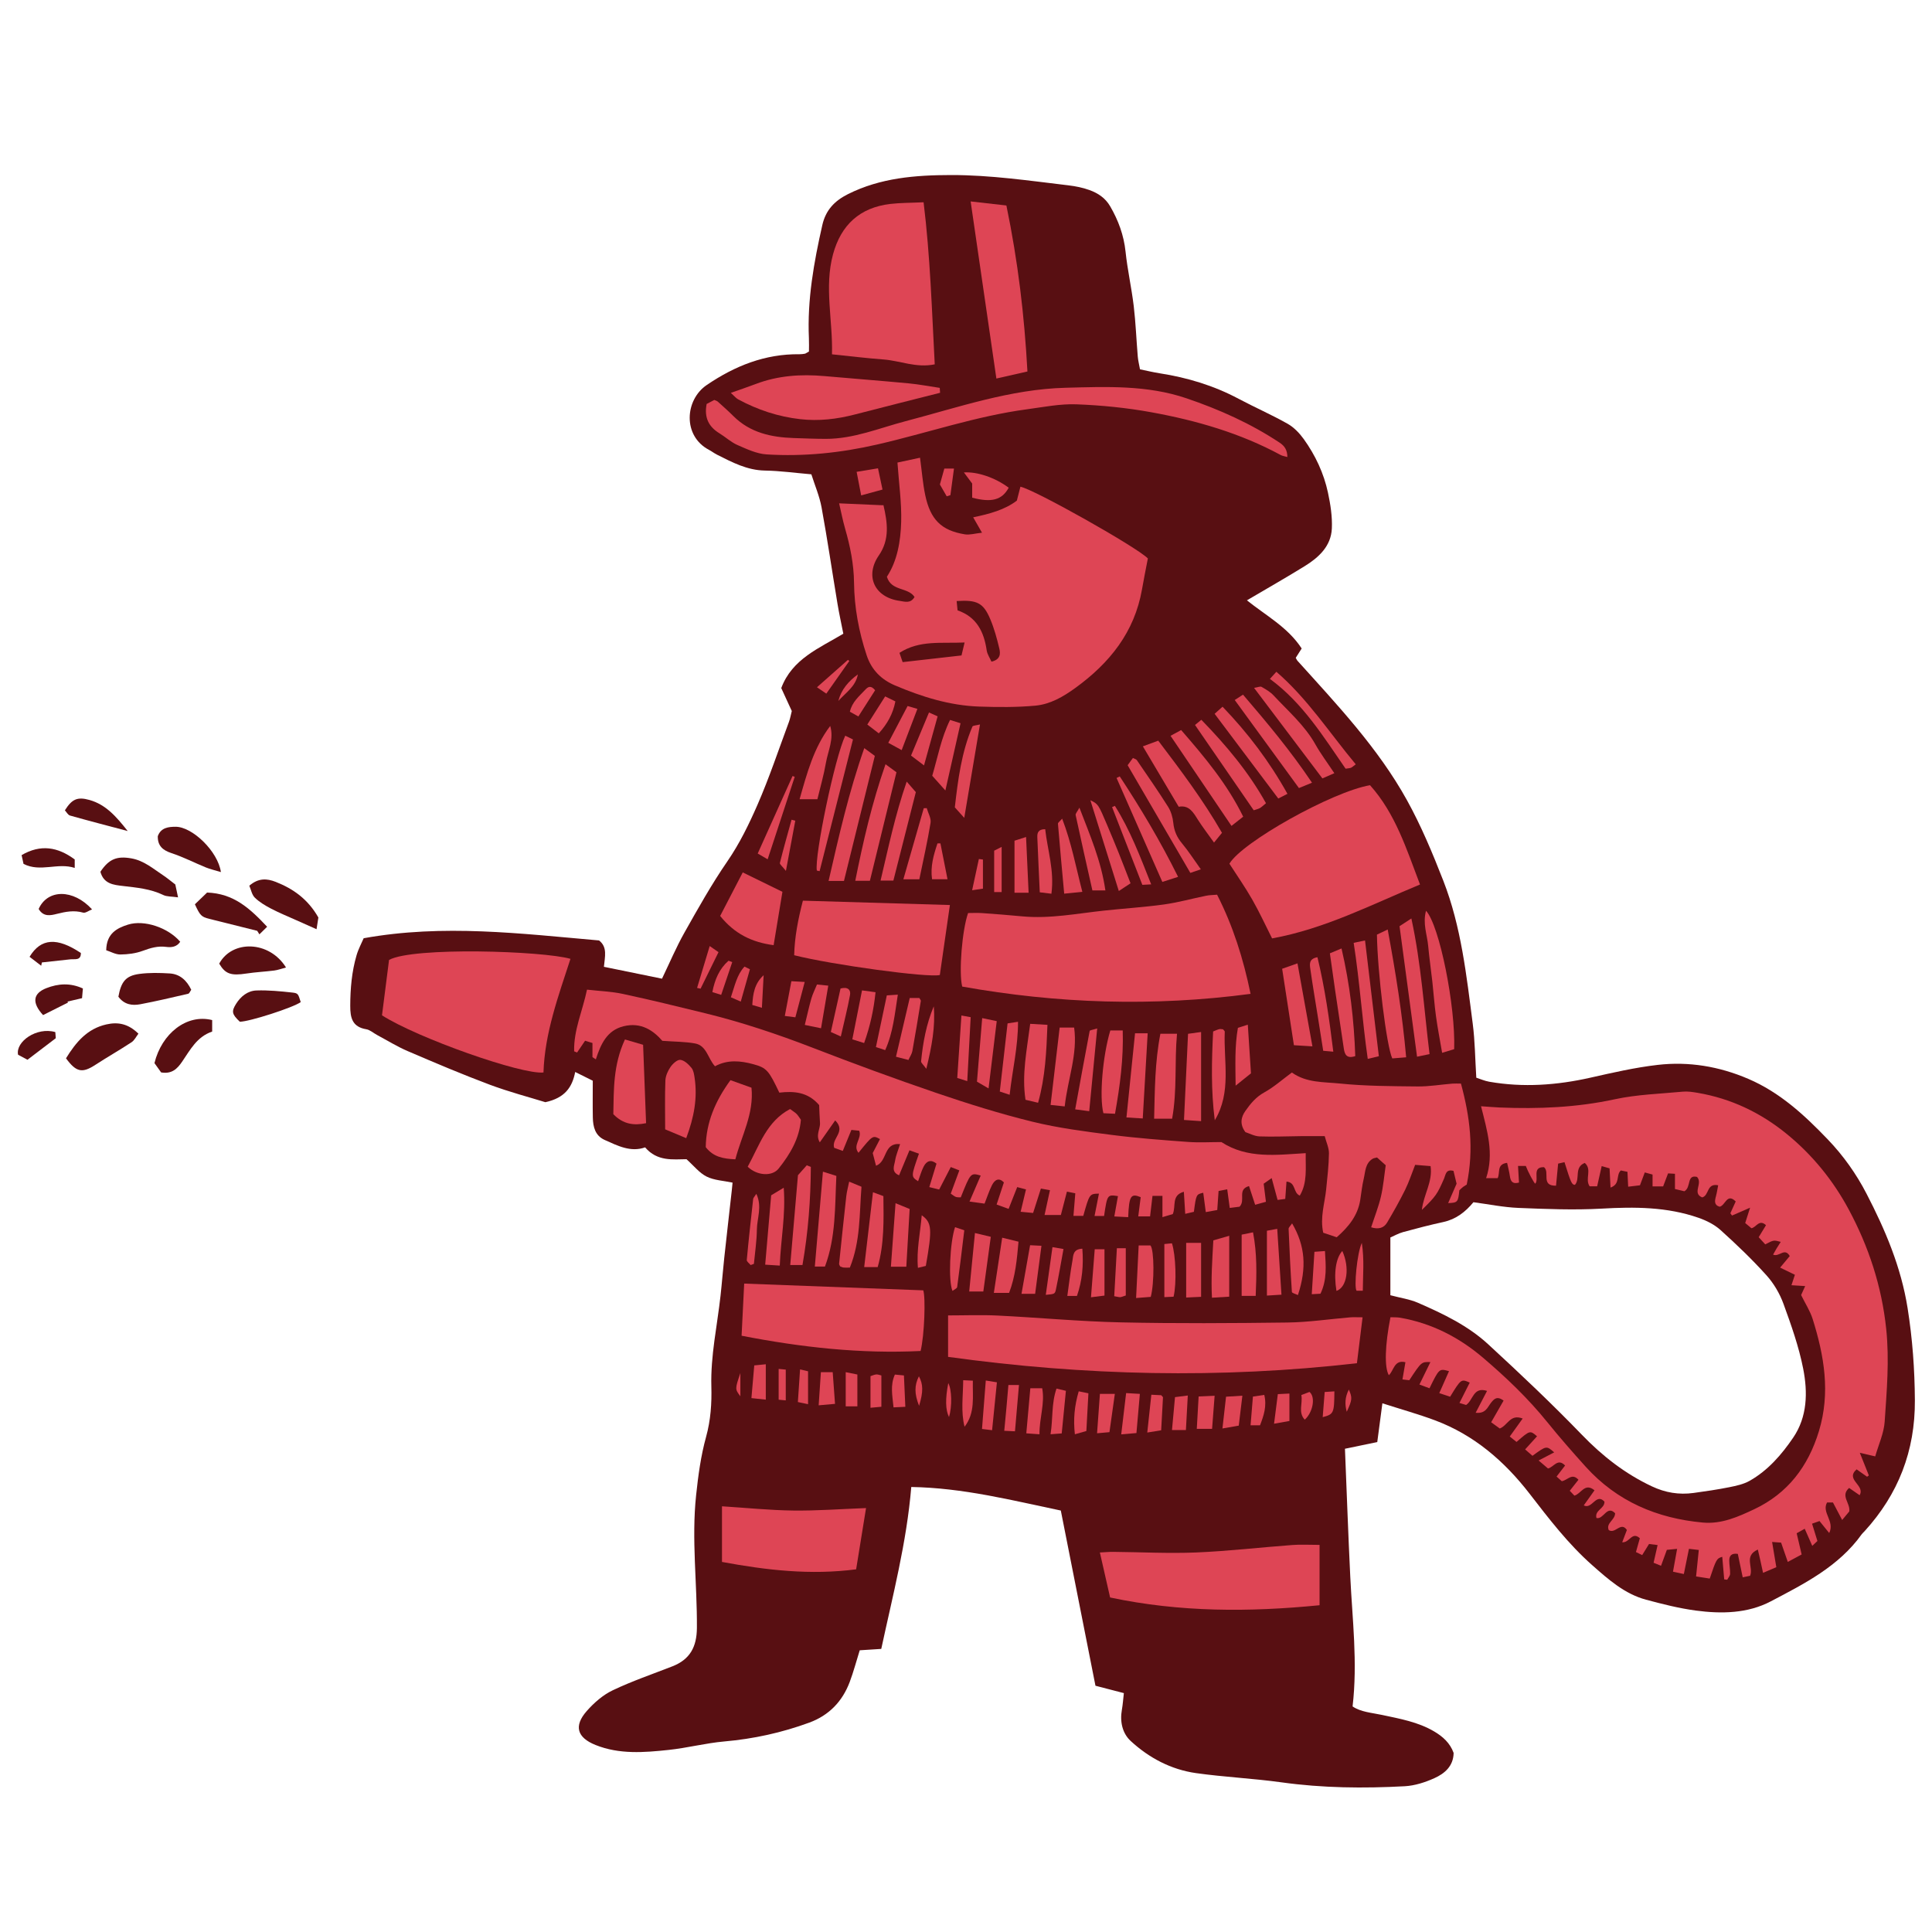 <svg version="1.1" id="svg" xmlns="http://www.w3.org/2000/svg" xmlns:xlink="http://www.w3.org/1999/xlink" x="0px" y="0px"
	 width="200px" height="200px" viewBox="0 0 200 200" enable-background="new 0 0 200 200" xml:space="preserve">
<path class="stroke" fill="#580f12"  fill-rule="evenodd" clip-rule="evenodd" d="M143.104,145.269c-0.191,1.447-0.353,2.668-0.53,4.014
	c-1.038,0.215-2.116,0.438-3.345,0.692c0.18,4.399,0.336,8.824,0.551,13.248c0.214,4.431,0.772,8.854,0.239,13.426
	c0.848,0.582,1.974,0.651,3.038,0.878c1.86,0.398,3.738,0.725,5.408,1.712c0.896,0.527,1.646,1.199,2.014,2.225
	c-0.023,1.365-0.928,2.133-1.996,2.613c-0.955,0.43-2.022,0.775-3.058,0.833c-4.265,0.232-8.525,0.188-12.775-0.404
	c-2.933-0.407-5.904-0.541-8.838-0.954c-2.583-0.366-4.862-1.572-6.763-3.325c-0.853-0.786-1.135-1.992-0.913-3.225
	c0.096-0.536,0.131-1.082,0.206-1.732c-1.018-0.265-1.945-0.505-2.94-0.763c-1.192-6.029-2.384-12.053-3.587-18.137
	c-5.131-1.072-10.102-2.346-15.48-2.438c-0.48,5.762-1.914,11.209-3.107,16.762c-0.865,0.055-1.547,0.099-2.229,0.143
	c-0.349,1.112-0.639,2.227-1.043,3.297c-0.76,2.005-2.138,3.439-4.173,4.188c-2.847,1.046-5.773,1.687-8.805,1.953
	c-1.933,0.17-3.836,0.674-5.769,0.877c-2.537,0.269-5.094,0.477-7.561-0.513c-1.904-0.765-2.277-1.961-0.903-3.519
	c0.749-0.849,1.671-1.658,2.68-2.139c2.002-0.955,4.114-1.674,6.185-2.484c1.82-0.713,2.518-2.009,2.533-3.978
	c0.033-4.585-0.569-9.169-0.08-13.749c0.215-2.021,0.488-4.065,1.029-6.018c0.481-1.742,0.595-3.481,0.547-5.23
	c-0.087-3.182,0.605-6.267,0.951-9.394c0.144-1.288,0.24-2.581,0.38-3.869c0.254-2.351,0.524-4.699,0.787-7.049
	c0.03-0.27,0.055-0.539,0.078-0.784c-0.939-0.201-1.901-0.236-2.686-0.626c-0.748-0.372-1.315-1.111-2.084-1.798
	c-1.381,0.008-3.017,0.26-4.282-1.226c-1.495,0.532-2.842-0.166-4.193-0.771c-0.981-0.441-1.201-1.353-1.22-2.317
	c-0.024-1.248-0.006-2.496-0.006-3.812c-0.582-0.29-1.101-0.549-1.82-0.905c-0.313,1.613-1.09,2.691-3.087,3.128
	c-1.639-0.509-3.737-1.056-5.759-1.812c-2.861-1.071-5.677-2.268-8.486-3.473c-1.104-0.473-2.136-1.115-3.198-1.683
	c-0.367-0.197-0.711-0.519-1.1-0.583c-1.441-0.24-1.662-1.178-1.656-2.43c0.005-1.778,0.155-3.527,0.654-5.231
	c0.188-0.647,0.52-1.253,0.735-1.761c8.259-1.489,16.271-0.479,24.365,0.229c0.896,0.688,0.6,1.693,0.506,2.729
	c2.032,0.416,4.045,0.827,6.012,1.229c0.783-1.624,1.462-3.238,2.314-4.754c1.409-2.501,2.817-5.017,4.442-7.378
	c1.277-1.854,2.247-3.852,3.131-5.876c1.222-2.799,2.189-5.709,3.255-8.576c0.129-0.345,0.189-0.715,0.294-1.123
	c-0.354-0.771-0.72-1.569-1.09-2.376c1.129-3.029,3.948-4.138,6.425-5.627c-0.217-1.104-0.436-2.089-0.601-3.084
	c-0.554-3.331-1.044-6.675-1.652-9.996c-0.215-1.169-0.698-2.288-1.057-3.422c-1.676-0.143-3.236-0.362-4.802-0.388
	c-1.853-0.031-3.394-0.857-4.967-1.647c-0.288-0.145-0.548-0.349-0.835-0.5c-2.736-1.445-2.492-5.17-0.229-6.707
	c2.92-1.985,6.035-3.231,9.605-3.189c0.184,0.002,0.37-0.021,0.553-0.053c0.084-0.015,0.159-0.082,0.426-0.228
	c0-0.392,0.019-0.887-0.004-1.38c-0.181-3.982,0.514-7.858,1.39-11.717c0.347-1.528,1.251-2.49,2.634-3.186
	c3.384-1.7,7-1.98,10.688-1.986c4.089-0.006,8.121,0.588,12.165,1.068c0.73,0.087,1.474,0.235,2.162,0.485
	c0.877,0.317,1.642,0.813,2.145,1.679c0.851,1.464,1.413,2.989,1.594,4.693c0.198,1.886,0.621,3.747,0.847,5.63
	c0.206,1.74,0.273,3.495,0.419,5.242c0.034,0.41,0.141,0.812,0.23,1.316c0.695,0.141,1.365,0.305,2.045,0.411
	c2.86,0.445,5.591,1.269,8.157,2.635c1.68,0.893,3.428,1.655,5.08,2.589c0.653,0.369,1.23,0.973,1.674,1.59
	c1.2,1.674,2.073,3.532,2.504,5.548c0.258,1.211,0.457,2.476,0.401,3.704c-0.085,1.833-1.355,2.996-2.813,3.898
	c-1.921,1.189-3.888,2.305-5.979,3.537c1.94,1.566,4.23,2.771,5.668,4.987c-0.217,0.341-0.406,0.639-0.614,0.965
	c0.056,0.094,0.107,0.227,0.196,0.324c4.1,4.547,8.327,9.013,11.314,14.407c1.475,2.664,2.659,5.508,3.768,8.35
	c1.853,4.751,2.396,9.803,3.046,14.813c0.231,1.787,0.244,3.602,0.367,5.572c0.394,0.126,0.854,0.331,1.336,0.416
	c3.525,0.618,7.011,0.363,10.489-0.421c2.303-0.519,4.619-1.053,6.959-1.322c3.22-0.369,6.356,0.155,9.363,1.443
	c3.275,1.401,5.803,3.736,8.225,6.258c1.626,1.693,2.965,3.586,4.027,5.639c1.938,3.744,3.574,7.592,4.249,11.839
	c0.505,3.182,0.735,6.342,0.753,9.549c0.031,5.219-1.709,9.713-5.212,13.551c-0.095,0.104-0.205,0.192-0.286,0.304
	c-2.383,3.338-5.941,5.124-9.415,6.951c-2.4,1.262-5.111,1.307-7.76,0.955c-1.737-0.232-3.454-0.67-5.151-1.124
	c-2.221-0.594-3.906-2.098-5.575-3.572c-2.481-2.192-4.483-4.81-6.499-7.417c-2.599-3.358-5.738-6.067-9.768-7.577
	C146.841,146.393,145.064,145.898,143.104,145.269z M143.93,134.082c1.066,0.283,2.003,0.413,2.84,0.775
	c2.601,1.131,5.182,2.365,7.283,4.299c3.309,3.047,6.586,6.142,9.71,9.377c2.131,2.207,4.458,4.022,7.229,5.33
	c1.401,0.662,2.818,0.893,4.322,0.688c1.24-0.169,2.48-0.351,3.706-0.597c0.72-0.144,1.478-0.308,2.104-0.662
	c1.892-1.073,3.305-2.703,4.504-4.465c1.475-2.165,1.515-4.694,1.041-7.122c-0.448-2.29-1.24-4.525-2.042-6.727
	c-0.387-1.063-1.004-2.117-1.76-2.956c-1.486-1.65-3.101-3.194-4.752-4.684c-0.632-0.571-1.467-0.987-2.281-1.271
	c-3.261-1.139-6.624-1.146-10.04-0.95c-2.861,0.161-5.745,0.042-8.613-0.075c-1.559-0.065-3.106-0.385-4.651-0.589
	c-0.848,1.023-1.815,1.766-3.111,2.048c-1.396,0.303-2.782,0.664-4.161,1.04c-0.481,0.133-0.93,0.389-1.328,0.561
	C143.93,130.19,143.93,132.166,143.93,134.082z"/>
<path class="stroke" fill="#580f12"  fill-rule="evenodd" clip-rule="evenodd" d="M6.833,109.555c1.034-1.672,2.188-3.057,4.173-3.507
	c1.234-0.28,2.281-0.061,3.323,0.957c-0.233,0.302-0.409,0.688-0.709,0.885c-1.231,0.812-2.517,1.54-3.753,2.345
	C8.521,111.112,7.893,111.008,6.833,109.555z"/>
<path class="stroke" fill="#580f12"  fill-rule="evenodd" clip-rule="evenodd" d="M12.255,103.181c0.284-1.567,0.77-2.172,2.167-2.36
	c1.033-0.14,2.1-0.115,3.146-0.051c1.05,0.066,1.756,0.706,2.23,1.69c-0.108,0.146-0.19,0.384-0.32,0.414
	c-1.647,0.384-3.294,0.771-4.954,1.085C13.69,104.116,12.871,104.01,12.255,103.181z"/>
<path class="stroke" fill="#580f12"  fill-rule="evenodd" clip-rule="evenodd" d="M10.394,90.246c0.882-1.329,1.718-1.654,3.224-1.383
	c1.287,0.232,2.24,1.067,3.275,1.752c0.385,0.254,0.737,0.554,1.254,0.945c0.058,0.272,0.147,0.69,0.285,1.334
	c-0.668-0.098-1.152-0.061-1.532-0.243c-1.326-0.643-2.747-0.764-4.176-0.934C11.775,91.604,10.74,91.516,10.394,90.246z"/>
<path class="stroke" fill="#580f12"  fill-rule="evenodd" clip-rule="evenodd" d="M32.958,94.978c-0.046,0.296-0.102,0.647-0.189,1.214
	c-0.758-0.338-1.407-0.624-2.054-0.915c-0.881-0.396-1.778-0.759-2.634-1.205c-0.604-0.314-1.215-0.676-1.698-1.144
	c-0.312-0.303-0.398-0.836-0.574-1.24c0.953-0.821,1.833-0.749,2.734-0.396C30.348,92.003,31.869,93.07,32.958,94.978z"/>
<path class="stroke" fill="#580f12"  fill-rule="evenodd" clip-rule="evenodd" d="M21.964,105.598c0,0.373,0,0.766,0,1.188c-1.592,0.542-2.278,1.906-3.112,3.12
	c-0.501,0.728-1.051,1.299-2.173,1.11c-0.21-0.293-0.47-0.657-0.689-0.964C16.732,107.004,19.318,104.928,21.964,105.598z"/>
<path class="stroke" fill="#580f12"  fill-rule="evenodd" clip-rule="evenodd" d="M18.656,97.49c-0.354,0.536-0.902,0.608-1.459,0.532
	c-0.861-0.117-1.623,0.114-2.426,0.41c-0.722,0.267-1.533,0.368-2.308,0.377c-0.497,0.006-0.997-0.288-1.468-0.44
	c0.031-1.705,1.06-2.279,2.261-2.654C14.921,95.194,17.389,96.015,18.656,97.49z"/>
<path class="stroke" fill="#580f12"  fill-rule="evenodd" clip-rule="evenodd" d="M31.131,103.736c-0.756,0.562-5.329,2.037-6.305,2.032
	c-0.82-0.777-0.883-1.057-0.392-1.843c0.493-0.788,1.212-1.361,2.119-1.392c1.235-0.042,2.48,0.081,3.714,0.217
	C30.875,102.817,30.866,102.901,31.131,103.736z"/>
<path class="stroke" fill="#580f12"  fill-rule="evenodd" clip-rule="evenodd" d="M22.868,90.278c-0.642-0.194-1.112-0.301-1.554-0.48
	c-1.193-0.487-2.349-1.084-3.568-1.485c-0.927-0.304-1.432-0.78-1.412-1.752c0.323-0.897,1.12-0.971,1.839-0.975
	C19.906,85.578,22.556,88.12,22.868,90.278z"/>
<path class="stroke" fill="#580f12"  fill-rule="evenodd" clip-rule="evenodd" d="M21.439,92.396c2.746,0.104,4.387,1.599,6.214,3.542
	c-0.318,0.312-0.56,0.549-0.8,0.785c-0.075-0.122-0.151-0.243-0.227-0.364c-1.655-0.414-3.312-0.825-4.967-1.241
	c-0.81-0.204-0.953-0.347-1.483-1.507C20.576,93.228,21.021,92.799,21.439,92.396z"/>
<path class="stroke" fill="#580f12"  fill-rule="evenodd" clip-rule="evenodd" d="M29.609,100.156c-0.503,0.132-0.856,0.266-1.22,0.312
	c-0.959,0.122-1.928,0.165-2.883,0.312c-1.585,0.244-2.179,0.054-2.813-1.023C24.025,97.288,27.87,97.353,29.609,100.156z"/>
<path class="stroke" fill="#580f12"  fill-rule="evenodd" clip-rule="evenodd" d="M13.218,86.029c-2.197-0.584-4.091-1.073-5.971-1.605
	c-0.216-0.062-0.365-0.364-0.53-0.539c0.727-1.156,1.287-1.428,2.552-1.07C10.932,83.284,12.015,84.497,13.218,86.029z"/>
<path class="stroke" fill="#580f12"  fill-rule="evenodd" clip-rule="evenodd" d="M7.04,103.785c-0.878,0.441-1.756,0.883-2.581,1.296
	c-1.191-1.292-1.033-2.249,0.336-2.786c1.23-0.481,2.479-0.567,3.786,0.032c-0.031,0.354-0.057,0.648-0.088,1.004
	c-0.541,0.126-1.023,0.238-1.506,0.352C7.005,103.716,7.021,103.751,7.04,103.785z"/>
<path class="stroke" fill="#580f12"  fill-rule="evenodd" clip-rule="evenodd" d="M4.001,94.097c0.921-2.066,3.587-2.088,5.529,0.043
	c-0.36,0.141-0.689,0.402-0.923,0.335C7.671,94.208,6.8,94.374,5.89,94.604C5.253,94.764,4.508,94.95,4.001,94.097z"/>
<path class="stroke" fill="#580f12"  fill-rule="evenodd" clip-rule="evenodd" d="M2.435,89.429c-0.062-0.28-0.126-0.576-0.198-0.908
	c1.966-1.146,3.74-0.852,5.498,0.45c0,0.204,0,0.451,0,0.875C5.953,89.268,4.186,90.325,2.435,89.429z"/>
<path class="stroke" fill="#580f12"  fill-rule="evenodd" clip-rule="evenodd" d="M3.061,99.049c1.174-1.946,2.862-2.034,5.312-0.394
	c0.009,0.814-0.626,0.602-1.081,0.654c-0.983,0.114-1.968,0.216-2.953,0.322c-0.024,0.113-0.051,0.228-0.076,0.341
	C3.856,99.66,3.451,99.349,3.061,99.049z"/>
<path class="stroke" fill="#580f12"  fill-rule="evenodd" clip-rule="evenodd" d="M5.726,106.841c0.019,0.247,0.035,0.46,0.048,0.634
	c-0.992,0.756-1.93,1.469-2.93,2.231c-0.381-0.204-0.721-0.386-0.974-0.521C1.594,107.843,3.787,106.279,5.726,106.841z"/>
<path fill-rule="evenodd" clip-rule="evenodd" fill="#de4555" class="fill" d="M181.309,127.148c-0.188-0.158-0.396-0.332-0.646-0.54
	c0.136-0.432,0.268-0.844,0.506-1.59c-0.808,0.353-1.339,0.583-1.87,0.815c-0.059-0.08-0.115-0.158-0.173-0.237
	c0.181-0.4,0.362-0.799,0.554-1.221c-0.917-0.919-1.065,0.429-1.668,0.544c-0.588-0.178-0.507-0.611-0.376-1.09
	c0.101-0.367,0.152-0.749,0.228-1.131c-1.227-0.235-0.903,1.046-1.652,1.258c-1.085-0.45,0.098-1.438-0.536-2.123
	c-1.103-0.269-0.577,1.08-1.312,1.485c-0.213-0.051-0.585-0.141-0.973-0.232c0-0.56,0-1.014,0-1.576
	c-0.238-0.015-0.443-0.027-0.713-0.042c-0.176,0.462-0.336,0.885-0.512,1.348c-0.353,0-0.699,0-1.094,0c0-0.439,0-0.798,0-1.227
	c-0.271-0.074-0.513-0.141-0.805-0.221c-0.17,0.453-0.312,0.835-0.499,1.332c-0.351,0.043-0.734,0.088-1.22,0.146
	c-0.028-0.564-0.049-1.007-0.075-1.541c-0.262-0.054-0.504-0.103-0.685-0.14c-0.537,0.487-0.021,1.399-1.067,1.772
	c-0.035-0.721-0.065-1.324-0.099-1.989c-0.229-0.066-0.479-0.137-0.816-0.235c-0.165,0.734-0.312,1.388-0.471,2.093
	c-0.312,0-0.564,0-0.775,0c-0.524-0.761,0.287-1.73-0.505-2.422c-1.138,0.456-0.445,1.639-1.021,2.273
	c-0.329-0.036-0.396-0.176-1.079-2.351c-0.199,0.046-0.405,0.093-0.658,0.15c-0.073,0.769-0.142,1.49-0.218,2.285
	c-1.605,0.032-0.604-1.399-1.245-1.917c-1.281-0.029-0.489,1.212-0.905,1.713c-0.151-0.096-0.776-1.289-0.978-1.84
	c-0.223,0-0.47,0-0.805,0c0.035,0.61,0.066,1.141,0.099,1.721c-0.688,0.188-0.868-0.146-0.945-0.678
	c-0.062-0.441-0.18-0.877-0.284-1.363c-1.117,0.14-0.693,1.023-0.98,1.584c-0.308,0-0.648,0-1.193,0
	c0.847-2.55,0.106-4.91-0.526-7.444c0.794,0.054,1.373,0.106,1.954,0.131c3.997,0.161,7.953,0,11.896-0.854
	c2.297-0.497,4.688-0.563,7.041-0.787c0.5-0.047,1.021,0.035,1.522,0.12c3.46,0.589,6.521,2.047,9.236,4.261
	c2.661,2.171,4.797,4.806,6.407,7.801c2.075,3.862,3.429,7.972,3.888,12.391c0.335,3.219,0.057,6.397-0.159,9.583
	c-0.082,1.211-0.636,2.39-0.98,3.6c-0.546-0.126-0.919-0.213-1.594-0.37c0.372,0.934,0.654,1.639,0.935,2.344
	c-0.061,0.045-0.122,0.088-0.183,0.133c-0.343-0.242-0.686-0.484-1.084-0.765c-1.22,1.074,0.921,1.642,0.312,2.677
	c-0.374-0.258-0.713-0.493-1.089-0.753c-0.931,0.829,0.145,1.548,0.019,2.433c-0.146,0.174-0.374,0.449-0.737,0.885
	c-0.353-0.67-0.642-1.22-0.954-1.813c-0.193,0-0.41,0-0.609,0c-0.585,1.052,0.819,1.933,0.222,3.163
	c-0.408-0.503-0.683-0.844-1.005-1.241c-0.21,0.075-0.413,0.147-0.77,0.274c0.185,0.595,0.356,1.154,0.553,1.792
	c-0.12,0.112-0.271,0.256-0.532,0.504c-0.277-0.626-0.504-1.144-0.781-1.771c-0.322,0.181-0.568,0.318-0.833,0.466
	c0.176,0.755,0.332,1.422,0.514,2.197c-0.454,0.242-0.879,0.472-1.433,0.77c-0.255-0.73-0.462-1.326-0.694-1.999
	c-0.245-0.018-0.492-0.035-0.931-0.067c0.153,0.915,0.285,1.707,0.437,2.612c-0.426,0.183-0.826,0.354-1.373,0.587
	c-0.119-0.544-0.201-0.933-0.287-1.318c-0.074-0.331-0.152-0.662-0.254-1.095c-1.492,0.68-0.428,1.822-0.799,2.715
	c-0.177,0.036-0.418,0.087-0.766,0.16c-0.184-0.876-0.348-1.664-0.507-2.426c-0.664-0.098-0.886,0.205-0.887,0.686
	c0,0.462,0.104,0.925,0.089,1.385c-0.007,0.205-0.192,0.403-0.298,0.606c-0.104-0.013-0.209-0.025-0.313-0.038
	c-0.066-0.77-0.133-1.539-0.202-2.335c-0.579,0.168-0.619,0.245-1.295,2.252c-0.418-0.064-0.854-0.133-1.415-0.221
	c0.095-0.93,0.184-1.788,0.281-2.739c-0.341-0.04-0.629-0.074-1.018-0.12c-0.181,0.891-0.343,1.688-0.529,2.61
	c-0.419-0.091-0.742-0.16-1.123-0.243c0.146-0.808,0.271-1.508,0.426-2.363c-0.498,0.049-0.786,0.077-1.062,0.104
	c-0.211,0.579-0.395,1.083-0.602,1.647c-0.31-0.125-0.511-0.207-0.771-0.312c0.14-0.61,0.267-1.172,0.416-1.833
	c-0.347-0.044-0.599-0.075-0.888-0.111c-0.238,0.388-0.451,0.733-0.708,1.149c-0.213-0.104-0.399-0.193-0.646-0.313
	c0.149-0.526,0.281-0.996,0.403-1.431c-0.827-0.747-1.065,0.499-1.824,0.415c0.177-0.464,0.328-0.861,0.483-1.27
	c-0.626-0.917-1.2,0.453-1.879,0.011c-0.309-0.729,0.648-1.029,0.66-1.741c-0.85-0.886-1.195,0.68-1.932,0.491
	c-0.21-0.817,0.848-0.948,0.829-1.692c-0.87-0.944-1.272,0.837-2.143,0.386c0.369-0.519,0.724-1.014,1.113-1.56
	c-1.016-0.839-1.384,0.374-2.085,0.549c-0.142-0.15-0.29-0.307-0.476-0.503c0.316-0.402,0.594-0.753,0.899-1.139
	c-0.673-0.741-1.112,0.045-1.726,0.15c-0.139-0.123-0.328-0.292-0.54-0.48c0.317-0.411,0.588-0.761,0.883-1.145
	c-0.776-0.8-1.161,0.169-1.77,0.308c-0.21-0.179-0.44-0.377-0.971-0.829c0.596-0.311,1.094-0.569,1.612-0.839
	c-0.801-0.701-0.801-0.701-2.249,0.356c-0.212-0.185-0.437-0.381-0.759-0.663c0.452-0.498,0.843-0.928,1.232-1.357
	c-0.729-0.627-0.729-0.627-2.122,0.584c-0.219-0.175-0.448-0.359-0.701-0.562c0.459-0.64,0.864-1.206,1.336-1.862
	c-1.303-0.499-1.527,0.705-2.369,1.033c-0.237-0.172-0.551-0.399-0.893-0.647c0.459-0.799,0.863-1.505,1.289-2.245
	c-0.694-0.511-0.999-0.167-1.334,0.268s-0.525,1.107-1.56,0.994c0.423-0.811,0.781-1.498,1.18-2.263
	c-1.445-0.457-1.425,0.955-2.166,1.457c-0.14-0.041-0.344-0.104-0.691-0.209c0.38-0.752,0.723-1.429,1.065-2.107
	c-0.895-0.389-0.895-0.389-2.029,1.461c-0.299-0.099-0.622-0.205-1.125-0.371c0.364-0.823,0.685-1.545,1.008-2.273
	c-1.014-0.286-1.014-0.286-2.021,1.77c-0.299-0.111-0.609-0.226-1.041-0.387c0.403-0.826,0.759-1.549,1.136-2.323
	c-0.928-0.034-0.928-0.034-2.185,1.877c-0.178-0.021-0.391-0.045-0.708-0.082c0.109-0.641,0.205-1.193,0.307-1.781
	c-1.178-0.288-1.192,0.869-1.716,1.343c-0.478-0.806-0.395-3.157,0.166-6.001c0.325,0.015,0.678-0.008,1.016,0.052
	c3.235,0.566,6.061,2.01,8.544,4.12c2.403,2.045,4.682,4.218,6.674,6.685c1.278,1.582,2.62,3.115,3.984,4.625
	c3.241,3.584,7.372,5.338,12.12,5.773c1.937,0.178,3.658-0.598,5.322-1.381c3.465-1.636,5.585-4.426,6.696-8.083
	c1.207-3.973,0.547-7.807-0.651-11.614c-0.261-0.829-0.758-1.584-1.193-2.473c0.083-0.185,0.224-0.496,0.42-0.929
	c-0.524-0.033-0.903-0.058-1.42-0.089c0.145-0.435,0.25-0.756,0.356-1.08c-0.467-0.227-0.942-0.459-1.529-0.743
	c0.436-0.522,0.723-0.867,0.997-1.195c-0.533-0.926-1.085,0.135-1.726-0.148c0.129-0.228,0.238-0.435,0.359-0.635
	c0.135-0.224,0.279-0.442,0.433-0.686c-0.731-0.198-0.731-0.198-1.605,0.259c-0.218-0.237-0.45-0.494-0.677-0.743
	c0.276-0.456,0.509-0.837,0.756-1.243C182.106,126.178,181.821,127.044,181.309,127.148z"/>
<path fill-rule="evenodd" clip-rule="evenodd" fill="#de4555" class="fill" d="M118.827,57.808c-0.213,1.112-0.426,2.156-0.608,3.205
	c-0.777,4.434-3.349,7.628-6.9,10.203c-1.268,0.92-2.602,1.689-4.129,1.832c-1.93,0.178-3.887,0.163-5.827,0.096
	c-3.047-0.106-5.925-1.006-8.709-2.188c-1.412-0.601-2.428-1.587-2.939-3.127c-0.812-2.446-1.277-4.948-1.306-7.509
	c-0.021-1.928-0.396-3.765-0.924-5.598c-0.249-0.873-0.421-1.769-0.62-2.617c1.562,0.068,2.964,0.131,4.61,0.203
	c-0.16-0.112-0.034-0.072-0.019-0.006c0.415,1.781,0.667,3.539-0.474,5.188c-1.477,2.135-0.459,4.353,2.163,4.714
	c0.511,0.07,1.116,0.308,1.527-0.404c-0.667-1.036-2.405-0.572-2.861-2.095c1.079-1.646,1.42-3.662,1.479-5.675
	c0.056-1.978-0.233-3.966-0.385-6.146c0.739-0.158,1.512-0.324,2.337-0.502c0.192,1.422,0.284,2.661,0.536,3.866
	c0.526,2.499,1.632,3.667,4.104,4.066c0.497,0.081,1.036-0.089,1.775-0.168c-0.38-0.661-0.616-1.074-0.913-1.594
	c1.68-0.349,3.257-0.768,4.52-1.728c0.145-0.563,0.259-1.004,0.37-1.439C107.076,50.672,117.631,56.604,118.827,57.808z
	 M99.127,63.183c1.974,0.678,2.735,2.223,3.014,4.137c0.061,0.411,0.328,0.791,0.495,1.174c0.956-0.218,0.936-0.843,0.813-1.358
	c-0.244-1.031-0.526-2.067-0.937-3.042c-0.715-1.691-1.374-2.011-3.481-1.874C99.062,62.518,99.091,62.814,99.127,63.183z
	 M99.856,66.51c-2.415,0.115-4.655-0.271-6.743,1.073c0.133,0.391,0.243,0.712,0.328,0.96c2.074-0.234,4.022-0.457,6.094-0.692
	C99.614,67.521,99.706,67.136,99.856,66.51z"/>
<path fill-rule="evenodd" clip-rule="evenodd" fill="#de4555" class="fill" d="M112.141,125.864c-0.285,0-0.588,0-1.017,0
	c0.065-0.796,0.124-1.52,0.19-2.335c-0.255-0.052-0.5-0.1-0.866-0.173c-0.21,0.807-0.403,1.557-0.628,2.419
	c-0.491,0-1.008,0-1.687,0c0.198-0.908,0.371-1.704,0.558-2.567c-0.302-0.054-0.558-0.101-0.938-0.168
	c-0.265,0.829-0.514,1.609-0.807,2.525c-0.353-0.034-0.73-0.07-1.289-0.123c0.202-0.845,0.367-1.541,0.553-2.314
	c-0.289-0.076-0.529-0.14-0.91-0.241c-0.289,0.733-0.553,1.403-0.889,2.255c-0.374-0.137-0.759-0.275-1.242-0.451
	c0.271-0.825,0.499-1.519,0.754-2.291c-0.523-0.53-0.948-0.281-1.238,0.296c-0.287,0.571-0.482,1.19-0.765,1.903
	c-0.511-0.069-0.991-0.138-1.555-0.217c0.417-0.97,0.787-1.828,1.158-2.689c-1.045-0.299-1.045-0.299-2.065,2.257
	c-0.154-0.011-0.342,0.011-0.502-0.043c-0.163-0.056-0.3-0.187-0.536-0.342c0.293-0.795,0.576-1.561,0.889-2.408
	c-0.298-0.115-0.527-0.205-0.886-0.344c-0.404,0.784-0.778,1.509-1.201,2.327c-0.261-0.063-0.545-0.134-1.021-0.251
	c0.262-0.854,0.495-1.618,0.744-2.43c-0.553-0.452-1.015-0.305-1.322,0.291c-0.246,0.475-0.388,1.004-0.583,1.531
	c-0.739-0.485-0.739-0.485,0.089-2.852c-0.27-0.096-0.538-0.191-0.982-0.351c-0.373,0.896-0.715,1.717-1.076,2.588
	c-0.862-0.354-0.486-1.019-0.409-1.533c0.08-0.53,0.307-1.036,0.515-1.696c-1.747-0.168-1.289,1.799-2.492,2.24
	c-0.133-0.504-0.247-0.947-0.342-1.312c0.283-0.55,0.518-1,0.749-1.449c-0.749-0.401-0.749-0.401-2.223,1.421
	c-0.644-0.789,0.392-1.474,0.076-2.285c-0.22-0.022-0.471-0.048-0.81-0.083c-0.294,0.718-0.57,1.394-0.889,2.174
	c-0.339-0.121-0.656-0.236-0.895-0.322c-0.309-0.981,1.281-1.664,0.107-2.838c-0.553,0.79-1.038,1.481-1.592,2.271
	c-0.463-0.754,0.063-1.391,0.018-2.023c-0.046-0.639-0.062-1.278-0.086-1.831c-1.179-1.382-2.635-1.458-4.125-1.291
	c-1.077-2.26-1.287-2.566-2.698-2.945c-1.305-0.352-2.647-0.5-3.96,0.217c-0.736-0.798-0.857-2.142-2.062-2.362
	c-1.028-0.188-2.094-0.178-3.391-0.273c-0.923-1.061-2.2-1.967-4.035-1.503c-1.697,0.429-2.344,1.85-2.847,3.423
	c-0.117-0.076-0.232-0.153-0.35-0.229c0-0.467,0-0.934,0-1.466c-0.255-0.078-0.502-0.153-0.764-0.234
	c-0.302,0.444-0.563,0.831-0.827,1.218c-0.101-0.041-0.202-0.081-0.305-0.122c-0.059-2.194,0.874-4.188,1.331-6.385
	c1.338,0.152,2.547,0.191,3.712,0.442c2.852,0.612,5.686,1.306,8.52,2c3.781,0.927,7.463,2.157,11.097,3.561
	c4.234,1.637,8.496,3.21,12.792,4.675c3.287,1.121,6.613,2.165,9.983,2.992c2.688,0.66,5.462,1.013,8.214,1.368
	c2.615,0.337,5.251,0.531,7.884,0.726c1.153,0.086,2.317,0.015,3.47,0.015c2.695,1.751,5.69,1.327,8.729,1.147
	c-0.027,1.585,0.192,3.038-0.613,4.396c-0.717-0.305-0.373-1.365-1.377-1.452c-0.042,0.579-0.082,1.145-0.128,1.793
	c-0.27,0.037-0.522,0.071-0.794,0.106c-0.204-0.752-0.392-1.445-0.612-2.259c-0.372,0.261-0.586,0.41-0.828,0.579
	c0.078,0.619,0.15,1.203,0.234,1.872c-0.379,0.105-0.708,0.196-1.116,0.31c-0.223-0.68-0.416-1.271-0.635-1.937
	c-1.261,0.359-0.316,1.447-0.979,2.135c-0.182,0.022-0.563,0.071-1.016,0.129c-0.096-0.705-0.174-1.283-0.262-1.928
	c-0.32,0.062-0.572,0.11-0.895,0.174c-0.045,0.65-0.086,1.241-0.137,1.969c-0.338,0.061-0.71,0.13-1.187,0.216
	c-0.099-0.752-0.181-1.374-0.263-2.003c-0.731,0.171-0.731,0.171-0.97,1.973c-0.217,0.051-0.469,0.11-0.896,0.21
	c-0.048-0.782-0.091-1.481-0.141-2.285c-1.317,0.363-0.793,1.475-1.146,2.308c-0.246,0.073-0.575,0.172-1.071,0.319
	c0-0.793,0-1.449,0-2.203c-0.335,0-0.619,0-1.03,0c-0.086,0.729-0.165,1.399-0.25,2.123c-0.395,0-0.738,0-1.224,0
	c0.093-0.727,0.173-1.352,0.253-1.986c-1.016-0.426-1.207-0.151-1.295,2.067c-0.428-0.021-0.854-0.043-1.436-0.073
	c0.143-0.8,0.26-1.454,0.376-2.105c-1.101-0.17-1.105-0.165-1.436,2.053c-0.273,0-0.56,0-0.987,0
	c0.162-0.821,0.307-1.554,0.455-2.311C112.782,123.585,112.782,123.585,112.141,125.864z"/>
<path fill-rule="evenodd" clip-rule="evenodd" fill="#de4555" class="fill" d="M125.992,92.619c1.647,3.229,2.712,6.597,3.467,10.265
	c-10.1,1.341-20.015,1.004-29.851-0.754c-0.372-1.474-0.006-5.869,0.608-7.613c0.46,0,0.957-0.029,1.448,0.006
	c1.389,0.097,2.775,0.207,4.162,0.338c2.852,0.268,5.641-0.292,8.45-0.594c2.072-0.224,4.155-0.352,6.217-0.637
	c1.465-0.203,2.902-0.606,4.355-0.902C125.203,92.655,125.572,92.656,125.992,92.619z"/>
<path fill-rule="evenodd" clip-rule="evenodd" fill="#de4555" class="fill" d="M149.912,124.543c0.285-0.654,0.562-1.289,0.874-2.006
	c-0.099-0.41-0.214-0.889-0.32-1.328c-0.807-0.213-0.809,0.412-0.972,0.785c-0.71,1.627-0.83,1.821-2.301,3.254
	c0.166-1.573,1.133-2.886,0.9-4.533c-0.54-0.044-0.977-0.079-1.598-0.13c-0.353,0.894-0.634,1.768-1.035,2.581
	c-0.572,1.155-1.206,2.28-1.864,3.39c-0.342,0.575-0.896,0.729-1.656,0.494c0.358-1.099,0.766-2.121,1.013-3.181
	c0.25-1.07,0.34-2.179,0.496-3.242c-0.378-0.337-0.644-0.575-0.9-0.806c-0.189,0.054-0.336,0.062-0.447,0.129
	c-0.787,0.476-0.754,1.339-0.932,2.084c-0.171,0.719-0.244,1.462-0.36,2.193c-0.257,1.603-1.197,2.771-2.434,3.855
	c-0.468-0.158-0.936-0.315-1.396-0.47c-0.349-1.598,0.158-3.032,0.304-4.491c0.125-1.238,0.27-2.48,0.288-3.725
	c0.008-0.563-0.27-1.13-0.439-1.784c-0.911,0-1.684-0.007-2.454,0c-1.431,0.014-2.863,0.08-4.291,0.028
	c-0.53-0.02-1.05-0.312-1.464-0.443c-0.623-0.832-0.441-1.568-0.005-2.191c0.523-0.747,1.095-1.446,1.959-1.922
	c1.004-0.554,1.88-1.339,2.856-2.058c1.502,1.078,3.287,0.968,4.953,1.138c2.668,0.272,5.368,0.275,8.056,0.304
	c1.196,0.013,2.395-0.194,3.594-0.292c0.271-0.022,0.545-0.003,0.901-0.003c0.913,3.375,1.372,6.729,0.594,10.462
	c0.024-0.015-0.184,0.095-0.371,0.23c-0.148,0.107-0.273,0.248-0.391,0.356C150.947,124.448,150.895,124.508,149.912,124.543z"/>
<path fill-rule="evenodd" clip-rule="evenodd" fill="#de4555" class="fill" d="M141.053,136.367c-0.198,1.617-0.383,3.105-0.585,4.753
	c-14.159,1.622-28.161,1.302-42.323-0.657c0-1.534,0-2.888,0-4.292c1.725,0,3.427-0.069,5.12,0.014
	c4.251,0.209,8.495,0.612,12.748,0.706c5.747,0.127,11.499,0.089,17.248,0.016c2.171-0.027,4.339-0.354,6.509-0.536
	C140.088,136.343,140.41,136.367,141.053,136.367z"/>
<path fill-rule="evenodd" clip-rule="evenodd" fill="#de4555" class="fill" d="M141.824,81.284c2.62,2.925,3.76,6.562,5.175,10.28
	c-5.028,2.078-9.835,4.583-15.313,5.579c-0.67-1.325-1.302-2.706-2.053-4.02c-0.731-1.284-1.585-2.499-2.364-3.712
	C128.557,87.191,137.896,81.96,141.824,81.284z"/>
<path fill-rule="evenodd" clip-rule="evenodd" fill="#de4555" class="fill" d="M39.544,105.106c0.246-1.938,0.496-3.896,0.73-5.735
	c2.515-1.373,15.953-0.93,18.78-0.112c-1.251,3.855-2.665,7.679-2.793,11.764C54.01,111.267,43.211,107.455,39.544,105.106z"/>
<path fill-rule="evenodd" clip-rule="evenodd" fill="#de4555" class="fill" d="M95.61,20.939c0.688,5.626,0.855,11.156,1.154,16.777
	c-1.926,0.398-3.595-0.379-5.317-0.505c-1.739-0.128-3.475-0.344-5.32-0.532c0.096-3.533-0.816-6.929,0.104-10.341
	c0.828-3.067,2.794-4.859,5.939-5.227C93.221,20.989,94.287,21.002,95.61,20.939z"/>
<path fill-rule="evenodd" clip-rule="evenodd" fill="#de4555" class="fill" d="M136.601,159.927c0,2.125,0,4.1,0,6.246
	c-7.278,0.719-14.439,0.735-21.683-0.802c-0.352-1.549-0.686-3.019-1.059-4.658c0.569-0.028,0.964-0.068,1.357-0.065
	c2.873,0.026,5.75,0.181,8.616,0.063c3.324-0.139,6.639-0.527,9.96-0.773C134.662,159.872,135.539,159.927,136.601,159.927z"/>
<path fill-rule="evenodd" clip-rule="evenodd" fill="#de4555" class="fill" d="M76.769,138.274c0.098-1.961,0.18-3.607,0.269-5.398
	c6.266,0.236,12.389,0.469,18.537,0.7c0.256,0.706,0.126,4.642-0.275,6.278C89.105,140.158,82.96,139.481,76.769,138.274z"/>
<path fill-rule="evenodd" clip-rule="evenodd" fill="#de4555" class="fill" d="M73.152,41.818c0.288-0.15,0.533-0.279,0.794-0.415
	c0.127,0.06,0.268,0.09,0.361,0.174c0.547,0.492,1.097,0.98,1.617,1.499c1.733,1.724,3.917,2.192,6.244,2.271
	c1.11,0.037,2.222,0.082,3.331,0.084c2.885,0.002,5.523-1.117,8.252-1.832c5.462-1.431,10.845-3.312,16.557-3.458
	c4.202-0.109,8.439-0.297,12.527,1.094c3.393,1.154,6.639,2.604,9.633,4.59c0.488,0.324,0.797,0.73,0.799,1.485
	c-0.291-0.085-0.507-0.108-0.683-0.204c-4.203-2.275-8.739-3.582-13.401-4.43c-2.544-0.463-5.145-0.722-7.729-0.821
	c-1.691-0.066-3.405,0.28-5.101,0.508c-5.3,0.706-10.357,2.462-15.547,3.652c-3.775,0.868-7.596,1.264-11.453,1.024
	c-1.023-0.064-2.045-0.55-3.012-0.971c-0.669-0.291-1.229-0.824-1.862-1.211C73.369,44.179,72.878,43.235,73.152,41.818z"/>
<path fill-rule="evenodd" clip-rule="evenodd" fill="#de4555" class="fill" d="M98.333,93.688c-0.379,2.626-0.713,4.946-1.043,7.245
	c-1.222,0.298-11.167-1.058-15.077-2.048c0.043-1.863,0.398-3.696,0.902-5.648C88.131,93.384,93.102,93.532,98.333,93.688z"/>
<path fill-rule="evenodd" clip-rule="evenodd" fill="#de4555" class="fill" d="M74.74,161.691c0-1.994,0-3.826,0-5.76
	c2.508,0.158,4.934,0.409,7.361,0.44c2.441,0.032,4.884-0.156,7.552-0.256c-0.351,2.171-0.679,4.198-1.026,6.34
	C83.896,163.073,79.352,162.546,74.74,161.691z"/>
<path fill-rule="evenodd" clip-rule="evenodd" fill="#de4555" class="fill" d="M104.182,21.272c1.201,5.799,1.86,11.378,2.178,17.183
	c-1.078,0.246-2.084,0.475-3.215,0.731c-0.892-6.134-1.764-12.138-2.665-18.334C101.741,20.995,102.939,21.132,104.182,21.272z"/>
<path fill-rule="evenodd" clip-rule="evenodd" fill="#de4555" class="fill" d="M97.317,40.662c-2.944,0.747-5.892,1.485-8.833,2.248
	c-1.854,0.48-3.72,0.7-5.631,0.484c-2.285-0.257-4.426-0.964-6.441-2.055c-0.229-0.123-0.401-0.349-0.759-0.671
	c0.964-0.341,1.779-0.61,2.579-0.916c2.301-0.877,4.679-1.035,7.105-0.82c2.902,0.257,5.809,0.478,8.711,0.751
	c1.082,0.102,2.155,0.31,3.234,0.47C97.295,40.322,97.306,40.492,97.317,40.662z"/>
<path fill-rule="evenodd" clip-rule="evenodd" fill="#de4555" class="fill" d="M80.997,92.321c-0.303,1.836-0.595,3.604-0.911,5.523
	c-2.29-0.306-4.052-1.188-5.536-3.024c0.782-1.51,1.562-3.01,2.339-4.509C78.246,90.975,79.514,91.595,80.997,92.321z"/>
<path fill-rule="evenodd" clip-rule="evenodd" fill="#de4555" class="fill" d="M76.124,120.013c-1.266-0.06-2.278-0.241-3.065-1.26
	c0.034-2.551,0.988-4.785,2.559-6.935c0.752,0.271,1.426,0.512,2.176,0.781C78.062,115.302,76.774,117.525,76.124,120.013z"/>
<path fill-rule="evenodd" clip-rule="evenodd" fill="#de4555" class="fill" d="M64.695,107.605c0.729,0.214,1.271,0.372,1.879,0.551
	c0.104,2.748,0.204,5.365,0.308,8.116c-1.252,0.253-2.358,0.133-3.392-0.934C63.545,112.836,63.461,110.263,64.695,107.605z"/>
<path fill-rule="evenodd" clip-rule="evenodd" fill="#de4555" class="fill" d="M71.037,117.822c-0.814-0.341-1.475-0.616-2.181-0.913
	c0-1.739-0.04-3.396,0.024-5.05c0.019-0.481,0.254-1.005,0.533-1.411c0.234-0.339,0.706-0.771,1.023-0.732
	c0.413,0.049,0.844,0.465,1.142,0.826c0.217,0.262,0.277,0.685,0.33,1.047C72.211,113.65,71.864,115.625,71.037,117.822z"/>
<path fill-rule="evenodd" clip-rule="evenodd" fill="#de4555" class="fill" d="M118.309,77.261c0.627-0.231,1.046-0.385,1.593-0.587
	c2.343,3.09,4.642,6.138,6.597,9.539c-0.254,0.312-0.467,0.571-0.823,1.009c-0.624-0.876-1.182-1.597-1.667-2.361
	c-0.483-0.764-0.914-1.546-1.989-1.346C120.765,81.402,119.572,79.393,118.309,77.261z"/>
<path fill-rule="evenodd" clip-rule="evenodd" fill="#de4555" class="fill" d="M145.565,109.451c-0.581,0.047-1.025,0.082-1.438,0.116
	c-0.592-1.261-1.532-8.913-1.587-12.813c0.277-0.133,0.614-0.294,1.114-0.533C144.483,100.696,145.17,104.994,145.565,109.451z"/>
<path fill-rule="evenodd" clip-rule="evenodd" fill="#de4555" class="fill" d="M89.47,77.447c0.519,0.381,0.839,0.615,1.092,0.803
	c-1.077,4.361-2.128,8.62-3.195,12.943c-0.505,0-0.933,0-1.592,0C86.848,86.515,87.871,81.993,89.47,77.447z"/>
<path fill-rule="evenodd" clip-rule="evenodd" fill="#de4555" class="fill" d="M150.537,108.608c-0.404,0.123-0.784,0.238-1.248,0.379
	c-0.228-1.335-0.466-2.552-0.635-3.778c-0.164-1.192-0.246-2.395-0.378-3.591c-0.138-1.243-0.321-2.481-0.434-3.726
	c-0.104-1.141-0.582-2.281-0.22-3.61C149.025,95.802,150.683,104.172,150.537,108.608z"/>
<path fill-rule="evenodd" clip-rule="evenodd" fill="#de4555" class="fill" d="M77.402,120.778c1.213-2.208,1.952-4.689,4.387-5.971
	c0.321,0.238,0.521,0.354,0.679,0.512c0.157,0.16,0.271,0.364,0.439,0.596c-0.155,1.959-1.122,3.577-2.307,5.059
	C79.933,121.81,78.368,121.718,77.402,120.778z"/>
<path fill-rule="evenodd" clip-rule="evenodd" fill="#de4555" class="fill" d="M147.986,109.12c-0.481,0.101-0.818,0.17-1.294,0.269
	c-0.61-4.549-1.206-8.99-1.812-13.51c0.369-0.24,0.698-0.455,1.225-0.799C147.129,99.812,147.411,104.445,147.986,109.12z"/>
<path fill-rule="evenodd" clip-rule="evenodd" fill="#de4555" class="fill" d="M91.669,79.116c0.501,0.367,0.785,0.573,1.132,0.826
	c-0.917,3.749-1.825,7.453-2.75,11.237c-0.461,0-0.892,0-1.514,0C89.357,87.107,90.247,83.18,91.669,79.116z"/>
<path fill-rule="evenodd" clip-rule="evenodd" fill="#de4555" class="fill" d="M122.273,75.576c2.51,2.887,4.78,5.616,6.422,8.967
	c-0.395,0.311-0.768,0.604-1.212,0.954c-2.115-3.126-4.153-6.141-6.309-9.327C121.566,75.958,121.922,75.767,122.273,75.576z"/>
<path fill-rule="evenodd" clip-rule="evenodd" fill="#de4555" class="fill" d="M121.337,115.81c-0.704,0-1.192,0-1.862,0
	c0.072-2.975,0.076-5.857,0.648-8.794c0.561,0,1.038,0,1.72,0C121.574,109.964,121.874,112.855,121.337,115.81z"/>
<path fill-rule="evenodd" clip-rule="evenodd" fill="#de4555" class="fill" d="M138.13,80.041c-0.437,0.189-0.791,0.344-1.236,0.539
	c-2.355-3.121-4.659-6.172-7.074-9.371c0.393-0.061,0.642-0.182,0.776-0.104c0.44,0.252,0.902,0.518,1.243,0.884
	c1.512,1.626,3.213,3.086,4.327,5.064C136.728,78.052,137.423,78.976,138.13,80.041z"/>
<path fill-rule="evenodd" clip-rule="evenodd" fill="#de4555" class="fill" d="M116.732,79.214c0.178-0.242,0.356-0.486,0.548-0.747
	c0.179,0.094,0.339,0.125,0.404,0.221c1.094,1.604,2.206,3.195,3.241,4.837c0.304,0.481,0.479,1.098,0.536,1.67
	c0.083,0.824,0.374,1.482,0.904,2.115c0.669,0.801,1.234,1.689,1.945,2.681c-0.541,0.186-0.856,0.292-1.086,0.371
	C121.033,86.596,118.899,82.933,116.732,79.214z"/>
<path fill-rule="evenodd" clip-rule="evenodd" fill="#de4555" class="fill" d="M106.646,105.987c0.687,0.04,1.177,0.067,1.786,0.104
	c-0.105,2.756-0.219,5.399-0.97,8.067c-0.377-0.09-0.766-0.182-1.302-0.309C105.759,111.229,106.299,108.71,106.646,105.987z"/>
<path fill-rule="evenodd" clip-rule="evenodd" fill="#de4555" class="fill" d="M137.669,98.688c0.47-0.196,0.753-0.314,1.205-0.504
	c0.868,3.733,1.294,7.406,1.423,11.145c-0.896,0.295-1.094-0.179-1.185-0.779c-0.304-2.014-0.605-4.027-0.901-6.043
	C138.029,101.276,137.861,100.044,137.669,98.688z"/>
<path fill-rule="evenodd" clip-rule="evenodd" fill="#de4555" class="fill" d="M127.82,72.465c0.279-0.182,0.501-0.324,0.856-0.556
	c2.503,2.922,4.942,5.833,7.141,9.117c-0.55,0.226-0.918,0.376-1.352,0.554C132.251,78.542,130.056,75.531,127.82,72.465z"/>
<path fill-rule="evenodd" clip-rule="evenodd" fill="#de4555" class="fill" d="M123.707,75.048c0.192-0.158,0.358-0.294,0.656-0.536
	c2.57,2.644,4.889,5.398,6.692,8.636c-0.287,0.232-0.445,0.401-0.637,0.507c-0.195,0.106-0.422,0.151-0.633,0.224
	C127.753,80.924,125.746,78.01,123.707,75.048z"/>
<path fill-rule="evenodd" clip-rule="evenodd" fill="#de4555" class="fill" d="M114.939,106.674c0.418,0,0.774,0,1.285,0
	c0.09,2.915-0.28,5.719-0.799,8.623c-0.46-0.021-0.848-0.041-1.201-0.058C113.789,113.562,114.146,109.317,114.939,106.674z"/>
<path fill-rule="evenodd" clip-rule="evenodd" fill="#de4555" class="fill" d="M134.315,99.727c0.536,2.975,1.023,5.687,1.547,8.591
	c-0.786-0.049-1.356-0.084-1.916-0.118c-0.41-2.663-0.802-5.213-1.218-7.913C133.15,100.138,133.598,99.979,134.315,99.727z"/>
<path fill-rule="evenodd" clip-rule="evenodd" fill="#de4555" class="fill" d="M133.276,82.177c-0.518,0.265-0.751,0.384-0.949,0.485
	c-2.201-2.927-4.356-5.799-6.589-8.769c0.201-0.181,0.451-0.403,0.82-0.735C129.183,75.891,131.39,78.794,133.276,82.177z"/>
<path fill-rule="evenodd" clip-rule="evenodd" fill="#de4555" class="fill" d="M122.567,115.938c0.142-3.035,0.277-5.924,0.419-8.919
	c0.483-0.067,0.863-0.118,1.351-0.187c0,3.105,0,6.078,0,9.228C123.747,116.02,123.24,115.984,122.567,115.938z"/>
<path fill-rule="evenodd" clip-rule="evenodd" fill="#de4555" class="fill" d="M85.189,121.291c0.581,0.184,0.954,0.301,1.39,0.438
	c-0.151,3.201-0.045,6.347-1.179,9.383c-0.369,0-0.624,0-1.049,0C84.627,127.871,84.898,124.705,85.189,121.291z"/>
<path fill-rule="evenodd" clip-rule="evenodd" fill="#de4555" class="fill" d="M83.938,120.801c-0.021,3.385-0.271,6.752-0.867,10.152
	c-0.406,0-0.745,0-1.266,0c0.269-3.126,0.529-6.153,0.799-9.294c0.264-0.296,0.588-0.662,0.912-1.028
	C83.657,120.688,83.798,120.744,83.938,120.801z"/>
<path fill-rule="evenodd" clip-rule="evenodd" fill="#de4555" class="fill" d="M140.132,97.602c0.474-0.1,0.724-0.153,1.176-0.247
	c0.482,4.032,0.951,7.965,1.431,11.983c-0.353,0.085-0.645,0.156-1.149,0.278C141.014,105.615,140.765,101.662,140.132,97.602z"/>
<path fill-rule="evenodd" clip-rule="evenodd" fill="#de4555" class="fill" d="M115.916,80.373c2.17,3.299,4.196,6.682,6.038,10.397
	c-0.595,0.192-1.046,0.339-1.628,0.527c-1.604-3.639-3.171-7.201-4.739-10.761C115.695,80.482,115.806,80.428,115.916,80.373z"/>
<path fill-rule="evenodd" clip-rule="evenodd" fill="#de4555" class="fill" d="M117.499,106.967c0.55,0,0.891,0,1.308,0
	c-0.172,2.958-0.338,5.824-0.51,8.816c-0.636-0.039-1.07-0.065-1.687-0.104C116.915,112.695,117.205,109.839,117.499,106.967z"/>
<path fill-rule="evenodd" clip-rule="evenodd" fill="#de4555" class="fill" d="M93.861,80.912c0.452,0.52,0.682,0.785,0.946,1.089
	c-0.772,3.041-1.536,6.047-2.324,9.154c-0.413,0-0.789,0-1.327,0C91.965,87.754,92.646,84.428,93.861,80.912z"/>
<path fill-rule="evenodd" clip-rule="evenodd" fill="#de4555" class="fill" d="M108.756,114.382c0.32-2.733,0.625-5.328,0.94-8.008
	c0.553,0,0.988,0,1.498,0c0.384,2.761-0.666,5.335-0.976,8.162C109.696,114.481,109.185,114.428,108.756,114.382z"/>
<path fill-rule="evenodd" clip-rule="evenodd" fill="#de4555" class="fill" d="M84.559,90.122c-0.262-1.509,1.865-11.719,2.94-13.962
	c0.299,0.145,0.597,0.289,0.8,0.388c-1.174,4.634-2.314,9.134-3.455,13.635C84.749,90.162,84.654,90.143,84.559,90.122z"/>
<path fill-rule="evenodd" clip-rule="evenodd" fill="#de4555" class="fill" d="M87.977,131.221c-0.285,0-0.469,0.017-0.647-0.005
	c-0.13-0.017-0.254-0.082-0.361-0.119c-0.045-0.11-0.113-0.194-0.106-0.271c0.242-2.336,0.484-4.671,0.745-7.004
	c0.05-0.451,0.175-0.894,0.297-1.498c0.479,0.199,0.869,0.359,1.276,0.528C88.956,125.715,89.081,128.491,87.977,131.221z"/>
<path fill-rule="evenodd" clip-rule="evenodd" fill="#de4555" class="fill" d="M125.754,115.971c-0.401-3.078-0.324-6.139-0.172-9.195
	c0.315-0.121,0.478-0.206,0.65-0.242c0.125-0.025,0.264,0.014,0.373,0.021c0.078,0.1,0.185,0.174,0.182,0.243
	C126.652,109.875,127.509,113.056,125.754,115.971z"/>
<path fill-rule="evenodd" clip-rule="evenodd" fill="#de4555" class="fill" d="M127.248,134.231c-0.54,0.033-1.075,0.065-1.787,0.108
	c-0.105-1.98,0.031-3.885,0.143-5.938c0.442-0.127,0.939-0.271,1.645-0.472C127.248,130.128,127.248,132.117,127.248,134.231z"/>
<path fill-rule="evenodd" clip-rule="evenodd" fill="#de4555" class="fill" d="M84.617,82.734c-0.687,0-1.174,0-1.843,0
	c0.763-2.681,1.458-5.322,3.169-7.585c0.406,1.364-0.228,2.573-0.445,3.826C85.28,80.239,84.918,81.478,84.617,82.734z"/>
<path fill-rule="evenodd" clip-rule="evenodd" fill="#de4555" class="fill" d="M79.831,123.738c0.398-0.24,0.741-0.448,1.3-0.785
	c0.217,2.796-0.306,5.357-0.41,8.06c-0.54-0.034-0.976-0.063-1.508-0.096C79.421,128.496,79.619,126.195,79.831,123.738z"/>
<path fill-rule="evenodd" clip-rule="evenodd" fill="#de4555" class="fill" d="M140.346,79.122c-0.276,0.203-0.374,0.308-0.495,0.357
	s-0.264,0.049-0.556,0.095c-2.284-3.292-4.42-6.792-7.834-9.294c0.24-0.266,0.413-0.458,0.668-0.737
	C135.355,72.328,137.613,75.842,140.346,79.122z"/>
<path fill-rule="evenodd" clip-rule="evenodd" fill="#de4555" class="fill" d="M90.858,131.17c-0.557,0-0.991,0-1.397,0
	c0.306-2.606,0.599-5.113,0.908-7.749c0.406,0.15,0.722,0.268,1.08,0.4C91.479,126.321,91.542,128.758,90.858,131.17z"/>
<path fill-rule="evenodd" clip-rule="evenodd" fill="#de4555" class="fill" d="M99.819,84.664c-0.423-0.472-0.684-0.764-0.976-1.088
	c0.327-2.873,0.69-5.699,1.821-8.361c0.049-0.116,0.379-0.112,0.783-0.218C100.899,78.254,100.378,81.348,99.819,84.664z"/>
<path fill-rule="evenodd" clip-rule="evenodd" fill="#de4555" class="fill" d="M136.382,99.092c0.771,3.188,1.229,6.42,1.641,9.778
	c-0.419-0.036-0.672-0.06-1.044-0.092c-0.184-1.16-0.36-2.288-0.539-3.415c-0.268-1.684-0.554-3.366-0.795-5.056
	C135.577,99.828,135.476,99.25,136.382,99.092z"/>
<path fill-rule="evenodd" clip-rule="evenodd" fill="#de4555" class="fill" d="M117.033,91.439c-0.413,0.271-0.719,0.472-1.214,0.798
	c-1.01-3.227-1.952-6.234-2.943-9.395c0.814,0.4,0.817,0.399,1.748,2.597c0.397,0.936,0.789,1.875,1.168,2.818
	C116.187,89.24,116.562,90.229,117.033,91.439z"/>
<path fill-rule="evenodd" clip-rule="evenodd" fill="#de4555" class="fill" d="M98.349,74.529c0.42,0.131,0.745,0.232,1.086,0.341
	c-0.518,2.293-1.013,4.485-1.57,6.958c-0.56-0.626-0.942-1.054-1.36-1.521C97.08,78.368,97.424,76.412,98.349,74.529z"/>
<path fill-rule="evenodd" clip-rule="evenodd" fill="#de4555" class="fill" d="M103.747,128.126c0.677,0.166,1.117,0.274,1.689,0.413
	c-0.161,1.813-0.313,3.575-0.975,5.302c-0.535,0-0.965,0-1.578,0C103.176,131.907,103.448,130.104,103.747,128.126z"/>
<path fill-rule="evenodd" clip-rule="evenodd" fill="#de4555" class="fill" d="M109.954,84.747c0.965,2.507,1.414,4.972,2.089,7.575
	c-0.637,0.064-1.187,0.12-1.878,0.189c-0.229-2.502-0.45-4.87-0.646-7.239C109.51,85.157,109.718,85.023,109.954,84.747z"/>
<path fill-rule="evenodd" clip-rule="evenodd" fill="#de4555" class="fill" d="M114.43,92.178c-0.543,0-0.849,0-1.345,0
	c-0.585-2.601-1.175-5.194-1.733-7.795c-0.034-0.16,0.18-0.372,0.389-0.773C112.842,86.489,113.992,89.118,114.43,92.178z"/>
<path fill-rule="evenodd" clip-rule="evenodd" fill="#de4555" class="fill" d="M92.706,124.555c0.584,0.239,0.951,0.389,1.461,0.598
	c-0.112,1.967-0.226,3.921-0.346,5.976c-0.575,0-1.001,0-1.596,0C92.383,128.96,92.536,126.874,92.706,124.555z"/>
<path fill-rule="evenodd" clip-rule="evenodd" fill="#de4555" class="fill" d="M132.218,127.21c0.153,2.38,0.292,4.534,0.438,6.814
	c-0.56,0.034-0.945,0.059-1.505,0.094c0-2.277,0-4.43,0-6.713C131.4,127.359,131.731,127.299,132.218,127.21z"/>
<path fill-rule="evenodd" clip-rule="evenodd" fill="#de4555" class="fill" d="M113.582,106.465c-0.287,2.974-0.551,5.71-0.826,8.564
	c-0.447-0.057-0.88-0.113-1.453-0.188c0.51-2.794,0.991-5.46,1.5-8.12C112.817,106.641,113.115,106.613,113.582,106.465z"/>
<path fill-rule="evenodd" clip-rule="evenodd" fill="#de4555" class="fill" d="M95.935,83.659c0.143,0.51,0.474,1.05,0.396,1.522
	c-0.318,1.952-0.762,3.886-1.162,5.843c-0.546,0-0.983,0-1.653,0c0.73-2.549,1.421-4.954,2.112-7.358
	C95.729,83.663,95.831,83.661,95.935,83.659z"/>
<path fill-rule="evenodd" clip-rule="evenodd" fill="#de4555" class="fill" d="M101.676,105.393c0.624,0.131,0.965,0.201,1.506,0.315
	c-0.28,2.303-0.551,4.53-0.847,6.966c-0.527-0.309-0.821-0.48-1.2-0.701C101.311,109.83,101.484,107.724,101.676,105.393z"/>
<path fill-rule="evenodd" clip-rule="evenodd" fill="#de4555" class="fill" d="M122.792,128.66c0.575,0,1.015,0,1.545,0c0,1.855,0,3.634,0,5.587
	c-0.538,0.025-0.994,0.047-1.545,0.073C122.792,132.379,122.792,130.604,122.792,128.66z"/>
<path fill-rule="evenodd" clip-rule="evenodd" fill="#de4555" class="fill" d="M129.989,134.147c-0.583,0-0.972,0-1.453,0c0-2.13,0-4.191,0-6.336
	c0.379-0.077,0.716-0.147,1.177-0.241C130.136,129.766,130.088,131.866,129.989,134.147z"/>
<path fill-rule="evenodd" clip-rule="evenodd" fill="#de4555" class="fill" d="M101.793,133.694c-0.558,0-0.905,0-1.461,0
	c0.195-1.999,0.386-3.938,0.594-6.052c0.611,0.146,1.029,0.246,1.641,0.392C102.307,129.935,102.061,131.738,101.793,133.694z"/>
<path fill-rule="evenodd" clip-rule="evenodd" fill="#de4555" class="fill" d="M133.757,126.643c1.362,2.326,1.532,4.598,0.604,7.422
	c-0.228-0.112-0.617-0.206-0.625-0.325c-0.146-2.174-0.249-4.351-0.34-6.529C133.391,127.071,133.572,126.924,133.757,126.643z"/>
<path fill-rule="evenodd" clip-rule="evenodd" fill="#de4555" class="fill" d="M94.041,109.727c-0.392-0.102-0.737-0.191-1.289-0.335
	c0.48-2.055,0.949-4.058,1.424-6.081c0.428,0,0.731,0,0.994,0c0.08,0.15,0.167,0.235,0.154,0.305
	c-0.281,1.732-0.563,3.464-0.877,5.19C94.393,109.106,94.197,109.382,94.041,109.727z"/>
<path fill-rule="evenodd" clip-rule="evenodd" fill="#de4555" class="fill" d="M104.42,50.488c-0.688,1.273-1.771,1.561-3.78,1.032
	c0-0.483,0-0.981,0-1.465c-0.299-0.4-0.568-0.764-0.855-1.149C101.176,48.816,103.021,49.443,104.42,50.488z"/>
<path fill-rule="evenodd" clip-rule="evenodd" fill="#de4555" class="fill" d="M117.875,128.927c0.541,0,0.899,0,1.218,0
	c0.399,0.453,0.415,3.914,0.032,5.326c-0.402,0.031-0.846,0.064-1.517,0.118C117.699,132.529,117.783,130.803,117.875,128.927z"/>
<path fill-rule="evenodd" clip-rule="evenodd" fill="#de4555" class="fill" d="M103.499,112.994c0.275-2.414,0.536-4.698,0.805-7.053
	c0.365-0.057,0.648-0.1,1.081-0.166c0.009,2.606-0.589,5.014-0.867,7.557C104.153,113.211,103.906,113.129,103.499,112.994z"/>
<path fill-rule="evenodd" clip-rule="evenodd" fill="#de4555" class="fill" d="M108.842,92.519c-0.479-0.06-0.775-0.097-1.205-0.149
	c-0.088-1.938-0.18-3.82-0.254-5.703c-0.017-0.443,0.09-0.834,0.816-0.827C108.434,87.99,109.163,90.099,108.842,92.519z"/>
<path fill-rule="evenodd" clip-rule="evenodd" fill="#de4555" class="fill" d="M89.454,107.975c-0.485-0.151-0.781-0.243-1.222-0.383
	c0.336-1.697,0.664-3.35,1.004-5.067c0.517,0.07,0.912,0.124,1.4,0.19C90.449,104.514,90.088,106.195,89.454,107.975z"/>
<path fill-rule="evenodd" clip-rule="evenodd" fill="#de4555" class="fill" d="M106.481,92.414c-0.547,0-0.942,0-1.461,0c0-1.791,0-3.519,0-5.384
	c0.334-0.107,0.693-0.222,1.198-0.384C106.309,88.627,106.392,90.443,106.481,92.414z"/>
<path fill-rule="evenodd" clip-rule="evenodd" fill="#de4555" class="fill" d="M129.5,111.113c-0.485,0.389-0.895,0.716-1.589,1.274
	c-0.022-2.208-0.1-4.06,0.237-5.986c0.277-0.088,0.552-0.176,1.025-0.327C129.285,107.8,129.389,109.386,129.5,111.113z"/>
<path fill-rule="evenodd" clip-rule="evenodd" fill="#de4555" class="fill" d="M83.313,106.1c0.256-1.046,0.438-1.9,0.679-2.737
	c0.139-0.479,0.37-0.932,0.58-1.448c0.368,0.038,0.667,0.068,1.17,0.119c-0.252,1.488-0.487,2.869-0.748,4.411
	C84.365,106.315,83.941,106.229,83.313,106.1z"/>
<path fill-rule="evenodd" clip-rule="evenodd" fill="#de4555" class="fill" d="M90.675,108.393c0.396-1.872,0.755-3.578,1.129-5.351
	c0.374-0.026,0.663-0.048,1.14-0.08c-0.321,2.009-0.482,3.906-1.308,5.745C91.316,108.604,91.074,108.523,90.675,108.393z"/>
<path fill-rule="evenodd" clip-rule="evenodd" fill="#de4555" class="fill" d="M121.488,134.234c-0.325,0.016-0.588,0.028-0.955,0.046
	c0-1.84,0-3.62,0-5.498c0.29-0.028,0.545-0.053,0.785-0.075C121.716,129.906,121.821,132.854,121.488,134.234z"/>
<path fill-rule="evenodd" clip-rule="evenodd" fill="#de4555" class="fill" d="M96.169,73.755c0.429,0.192,0.627,0.281,0.893,0.4
	c-0.464,1.671-0.909,3.28-1.409,5.08c-0.533-0.402-0.877-0.664-1.343-1.018C94.925,76.74,95.519,75.317,96.169,73.755z"/>
<path fill-rule="evenodd" clip-rule="evenodd" fill="#de4555" class="fill" d="M106.635,128.904c0.396,0.021,0.69,0.035,1.176,0.06
	c-0.225,1.71-0.438,3.322-0.654,4.97c-0.526,0-0.905,0-1.411,0C106.052,132.197,106.338,130.586,106.635,128.904z"/>
<path fill-rule="evenodd" clip-rule="evenodd" fill="#de4555" class="fill" d="M99.526,105.123c0.377,0.069,0.592,0.108,0.958,0.176
	c-0.115,2.183-0.23,4.334-0.353,6.616c-0.443-0.14-0.767-0.239-1.036-0.323C99.24,109.426,99.377,107.362,99.526,105.123z"/>
<path fill-rule="evenodd" clip-rule="evenodd" fill="#de4555" class="fill" d="M99.823,127.36c-0.25,2.04-0.475,3.959-0.737,5.872
	c-0.021,0.147-0.303,0.26-0.485,0.404c-0.446-1.025-0.271-5.007,0.265-6.597C99.115,127.124,99.365,127.207,99.823,127.36z"/>
<path fill-rule="evenodd" clip-rule="evenodd" fill="#de4555" class="fill" d="M107.607,148.477c-0.569-0.041-0.91-0.065-1.364-0.099
	c0.142-1.601,0.276-3.1,0.417-4.666c0.464,0,0.811,0,1.228,0C108.184,145.296,107.594,146.754,107.607,148.477z"/>
<path fill-rule="evenodd" clip-rule="evenodd" fill="#de4555" class="fill" d="M82.27,80.418c-0.922,2.807-1.843,5.613-2.803,8.536
	c-0.388-0.225-0.684-0.396-1.029-0.598c1.226-2.725,2.417-5.375,3.608-8.025C82.12,80.358,82.194,80.389,82.27,80.418z"/>
<path fill-rule="evenodd" clip-rule="evenodd" fill="#de4555" class="fill" d="M119.17,91.55c-0.46,0.024-0.673,0.035-0.916,0.048
	c-1.06-2.725-2.096-5.386-3.131-8.047c0.096-0.043,0.191-0.086,0.289-0.129C116.979,85.899,118.016,88.632,119.17,91.55z"/>
<path fill-rule="evenodd" clip-rule="evenodd" fill="#de4555" class="fill" d="M116.576,144.211c0.576,0.032,0.92,0.054,1.422,0.084
	c-0.117,1.358-0.228,2.623-0.354,4.055c-0.492,0.042-0.947,0.08-1.575,0.133C116.246,146.988,116.401,145.688,116.576,144.211z"/>
<path fill-rule="evenodd" clip-rule="evenodd" fill="#de4555" class="fill" d="M113.326,129.323c0.461,0,0.676,0,1.01,0c0,1.587,0,3.122,0,4.795
	c-0.434,0.054-0.805,0.101-1.398,0.176C113.072,132.562,113.195,130.996,113.326,129.323z"/>
<path fill-rule="evenodd" clip-rule="evenodd" fill="#de4555" class="fill" d="M93.34,77.652c-0.567-0.311-0.885-0.484-1.385-0.757
	c0.673-1.281,1.322-2.519,1.999-3.808c0.378,0.11,0.619,0.181,1.014,0.297C94.422,74.815,93.906,76.167,93.34,77.652z"/>
<path fill-rule="evenodd" clip-rule="evenodd" fill="#de4555" class="fill" d="M113.863,144.293c0.609,0,1.002,0,1.545,0
	c-0.191,1.354-0.368,2.614-0.558,3.963c-0.399,0.036-0.734,0.067-1.282,0.116C113.674,146.919,113.768,145.617,113.863,144.293z"/>
<path fill-rule="evenodd" clip-rule="evenodd" fill="#de4555" class="fill" d="M102.049,142.909c0.458,0.075,0.714,0.117,1.151,0.188
	c-0.169,1.673-0.331,3.278-0.499,4.956c-0.471-0.058-0.725-0.088-1.044-0.126C101.787,146.262,101.911,144.674,102.049,142.909z"/>
<path fill-rule="evenodd" clip-rule="evenodd" fill="#de4555" class="fill" d="M91.632,72.092c0.407,0.2,0.716,0.352,1.058,0.518
	c-0.255,1.286-0.819,2.31-1.718,3.306c-0.378-0.291-0.728-0.559-1.188-0.912C90.419,74.003,91.004,73.081,91.632,72.092z"/>
<path fill-rule="evenodd" clip-rule="evenodd" fill="#de4555" class="fill" d="M88.678,48.844c0.682-0.113,1.35-0.223,2.212-0.366
	c0.159,0.749,0.295,1.388,0.467,2.2c-0.806,0.222-1.483,0.407-2.208,0.605C88.987,50.444,88.854,49.756,88.678,48.844z"/>
<path fill-rule="evenodd" clip-rule="evenodd" fill="#de4555" class="fill" d="M104.39,143.375c0.377,0,0.626,0,1.094,0
	c-0.142,1.643-0.275,3.185-0.414,4.793c-0.411-0.019-0.665-0.03-1.109-0.053c0.08-0.849,0.155-1.616,0.225-2.385
	C104.252,144.995,104.312,144.26,104.39,143.375z"/>
<path fill-rule="evenodd" clip-rule="evenodd" fill="#de4555" class="fill" d="M123.891,147.914c0.067-1.185,0.126-2.19,0.191-3.351
	c0.545-0.025,1.017-0.046,1.656-0.074c-0.092,1.188-0.172,2.229-0.264,3.425C124.986,147.914,124.527,147.914,123.891,147.914z"/>
<path fill-rule="evenodd" clip-rule="evenodd" fill="#de4555" class="fill" d="M87.041,107.296c-0.512-0.229-0.752-0.337-1.033-0.464
	c0.348-1.558,0.683-3.058,1.005-4.503c0.764-0.203,1.077,0.146,0.981,0.674C87.74,104.389,87.39,105.757,87.041,107.296z"/>
<path fill-rule="evenodd" clip-rule="evenodd" fill="#de4555" class="fill" d="M111.668,144.029c0.37,0.075,0.619,0.126,1.004,0.204
	c-0.072,1.317-0.141,2.579-0.213,3.906c-0.417,0.119-0.744,0.211-1.189,0.337C111.099,146.942,111.221,145.563,111.668,144.029z"/>
<path fill-rule="evenodd" clip-rule="evenodd" fill="#de4555" class="fill" d="M109.909,148.386c-0.462,0.034-0.716,0.054-1.157,0.088
	c0.26-1.612,0.079-3.17,0.617-4.727c0.34,0.081,0.59,0.14,0.973,0.229C110.199,145.434,110.061,146.837,109.909,148.386z"/>
<path fill-rule="evenodd" clip-rule="evenodd" fill="#de4555" class="fill" d="M115.345,134.183c0.094-1.704,0.183-3.303,0.274-4.969
	c0.372,0,0.624,0,0.922,0c0,1.683,0,3.309,0,4.894c-0.316,0.1-0.443,0.164-0.574,0.174
	C115.836,134.289,115.699,134.243,115.345,134.183z"/>
<path fill-rule="evenodd" clip-rule="evenodd" fill="#de4555" class="fill" d="M112.044,129.264c0.132,1.73-0.009,3.305-0.558,4.892
	c-0.309,0-0.562,0-0.997,0c0.179-1.269,0.315-2.484,0.535-3.683C111.111,129.998,111.049,129.31,112.044,129.264z"/>
<path fill-rule="evenodd" clip-rule="evenodd" fill="#de4555" class="fill" d="M128.611,144.482c-0.139,1.15-0.25,2.064-0.375,3.098
	c-0.495,0.086-0.964,0.169-1.689,0.296c0.136-1.204,0.247-2.188,0.373-3.29C127.491,144.551,127.971,144.521,128.611,144.482z"/>
<path fill-rule="evenodd" clip-rule="evenodd" fill="#de4555" class="fill" d="M108.26,134.042c0.239-1.709,0.46-3.28,0.691-4.939
	c0.426,0.073,0.678,0.116,1.142,0.196c-0.266,1.441-0.497,2.831-0.788,4.206C109.204,133.973,109.133,133.958,108.26,134.042z"/>
<path fill-rule="evenodd" clip-rule="evenodd" fill="#de4555" class="fill" d="M136.694,133.925c-0.295,0.018-0.521,0.029-0.901,0.05
	c0.092-1.453,0.181-2.857,0.277-4.389c0.34-0.024,0.664-0.048,1.09-0.078C137.249,131.042,137.395,132.451,136.694,133.925z"/>
<path fill-rule="evenodd" clip-rule="evenodd" fill="#de4555" class="fill" d="M118.766,148.297c0.157-1.457,0.282-2.631,0.42-3.914
	c0.458,0.021,0.791,0.039,1.021,0.049c0.128,0.148,0.186,0.185,0.185,0.217c-0.059,1.099-0.119,2.196-0.188,3.413
	C119.756,148.136,119.38,148.196,118.766,148.297z"/>
<path fill-rule="evenodd" clip-rule="evenodd" fill="#de4555" class="fill" d="M95.418,125.802c1.064,0.778,1.094,1.413,0.423,5.247
	c-0.207,0.05-0.45,0.108-0.818,0.197C94.865,129.393,95.258,127.691,95.418,125.802z"/>
<path fill-rule="evenodd" clip-rule="evenodd" fill="#de4555" class="fill" d="M84.748,145.478c0.088-1.302,0.157-2.337,0.23-3.432
	c0.447,0,0.749,0,1.223,0c0.077,1.061,0.152,2.091,0.24,3.281C85.871,145.378,85.448,145.415,84.748,145.478z"/>
<path fill-rule="evenodd" clip-rule="evenodd" fill="#de4555" class="fill" d="M77.707,130.958c-0.14-0.175-0.417-0.363-0.401-0.524
	c0.194-2.108,0.427-4.215,0.662-6.319c0.015-0.121,0.138-0.229,0.329-0.53c0.623,1.33,0.068,2.532,0.055,3.697
	c-0.014,1.186-0.197,2.369-0.308,3.553C77.931,130.876,77.82,130.917,77.707,130.958z"/>
<path fill-rule="evenodd" clip-rule="evenodd" fill="#de4555" class="fill" d="M79.275,141.228c0,1.323,0,2.441,0,3.663
	c-0.535-0.058-0.927-0.1-1.488-0.16c0.1-1.146,0.193-2.218,0.294-3.385C78.474,141.307,78.808,141.274,79.275,141.228z"/>
<path fill-rule="evenodd" clip-rule="evenodd" fill="#de4555" class="fill" d="M121.324,148.037c0.114-1.238,0.209-2.279,0.312-3.407
	c0.414-0.052,0.75-0.095,1.324-0.167c-0.068,1.248-0.129,2.36-0.195,3.574C122.224,148.037,121.85,148.037,121.324,148.037z"/>
<path fill-rule="evenodd" clip-rule="evenodd" fill="#de4555" class="fill" d="M88.755,145.582c-0.438,0-0.746,0-1.207,0c0-1.157,0-2.27,0-3.536
	c0.46,0.093,0.876,0.176,1.207,0.243C88.755,143.472,88.755,144.501,88.755,145.582z"/>
<path fill-rule="evenodd" clip-rule="evenodd" fill="#de4555" class="fill" d="M99.711,142.879c0.407,0.021,0.625,0.03,0.998,0.047
	c-0.042,1.667,0.265,3.317-0.858,4.77C99.456,146.137,99.694,144.59,99.711,142.879z"/>
<path fill-rule="evenodd" clip-rule="evenodd" fill="#de4555" class="fill" d="M81.243,105.17c0.248-1.312,0.452-2.387,0.681-3.596
	c0.387,0.022,0.764,0.043,1.379,0.078c-0.341,1.287-0.64,2.419-0.967,3.659C81.905,105.256,81.576,105.213,81.243,105.17z"/>
<path fill-rule="evenodd" clip-rule="evenodd" fill="#de4555" class="fill" d="M96.662,104.178c0.178,2.116-0.204,4.145-0.77,6.466
	c-0.323-0.449-0.555-0.624-0.541-0.773C95.541,107.92,95.896,106.005,96.662,104.178z"/>
<path fill-rule="evenodd" clip-rule="evenodd" fill="#de4555" class="fill" d="M92.498,145.69c-0.124-1.262-0.354-2.299,0.14-3.395
	c0.289,0.027,0.543,0.053,0.937,0.091c0.049,1.071,0.095,2.104,0.145,3.246C93.252,145.654,92.92,145.671,92.498,145.69z"/>
<path fill-rule="evenodd" clip-rule="evenodd" fill="#de4555" class="fill" d="M133.48,147.1c-0.516,0.093-0.94,0.167-1.59,0.283
	c0.146-1.149,0.266-2.085,0.391-3.064c0.455-0.021,0.762-0.038,1.199-0.059C133.48,145.186,133.48,146.044,133.48,147.1z"/>
<path fill-rule="evenodd" clip-rule="evenodd" fill="#de4555" class="fill" d="M97.352,87.306c0.237,1.193,0.473,2.388,0.734,3.712
	c-0.576,0-1.047,0-1.601,0c-0.188-1.321,0.163-2.521,0.563-3.711C97.149,87.307,97.252,87.306,97.352,87.306z"/>
<path fill-rule="evenodd" clip-rule="evenodd" fill="#de4555" class="fill" d="M130.437,147.548c-0.32,0-0.579,0-0.979,0
	c0.083-1.01,0.161-1.954,0.244-2.974c0.412-0.062,0.758-0.114,1.175-0.176C131.159,145.567,130.823,146.541,130.437,147.548z"/>
<path fill-rule="evenodd" clip-rule="evenodd" fill="#de4555" class="fill" d="M91.239,142.387c0,1.163,0,2.162,0,3.24
	c-0.395,0.037-0.692,0.064-1.126,0.105c0-1.11,0-2.143,0-3.273c0.186-0.059,0.386-0.156,0.593-0.177
	C90.874,142.267,91.051,142.347,91.239,142.387z"/>
<path fill-rule="evenodd" clip-rule="evenodd" fill="#de4555" class="fill" d="M102.917,88.062c0.23-0.117,0.421-0.213,0.773-0.391
	c0,1.636,0,3.123,0,4.676c-0.265,0-0.473,0-0.773,0C102.917,90.918,102.917,89.504,102.917,88.062z"/>
<path fill-rule="evenodd" clip-rule="evenodd" fill="#de4555" class="fill" d="M138.349,133.635c-0.298-1.84-0.068-3.4,0.607-4.134
	C139.746,131.247,139.451,133.254,138.349,133.635z"/>
<path fill-rule="evenodd" clip-rule="evenodd" fill="#de4555" class="fill" d="M88.859,74.168c-0.395-0.22-0.625-0.349-0.88-0.491
	c0.231-1.015,0.965-1.607,1.587-2.272c0.266-0.283,0.564-0.52,1.027,0.048C90.062,72.286,89.502,73.161,88.859,74.168z"/>
<path fill-rule="evenodd" clip-rule="evenodd" fill="#de4555" class="fill" d="M87.921,68.425c-0.781,1.108-1.562,2.216-2.381,3.379
	c-0.378-0.257-0.586-0.398-0.968-0.658c1.131-1,2.168-1.919,3.206-2.837C87.826,68.348,87.874,68.386,87.921,68.425z"/>
<path fill-rule="evenodd" clip-rule="evenodd" fill="#de4555" class="fill" d="M76.683,103.685c-0.483-0.211-0.722-0.315-1.023-0.447
	c0.398-1.166,0.622-2.338,1.411-3.176c0.186,0.092,0.373,0.184,0.56,0.275C77.328,101.4,77.027,102.465,76.683,103.685z"/>
<path fill-rule="evenodd" clip-rule="evenodd" fill="#de4555" class="fill" d="M82.328,84.956c-0.303,1.619-0.604,3.238-0.97,5.199
	c-0.369-0.472-0.659-0.688-0.625-0.822c0.374-1.498,0.798-2.984,1.208-4.474C82.07,84.892,82.199,84.923,82.328,84.956z"/>
<path fill-rule="evenodd" clip-rule="evenodd" fill="#de4555" class="fill" d="M83.65,145.364c-0.392-0.084-0.682-0.146-1.054-0.225
	c0.076-1.146,0.148-2.222,0.226-3.377c0.361,0.083,0.568,0.132,0.828,0.193C83.65,143.097,83.65,144.179,83.65,145.364z"/>
<path fill-rule="evenodd" clip-rule="evenodd" fill="#de4555" class="fill" d="M72.162,102.268c0.415-1.379,0.83-2.758,1.306-4.333
	c0.389,0.269,0.685,0.474,0.912,0.632c-0.657,1.341-1.257,2.562-1.856,3.78C72.403,102.321,72.283,102.294,72.162,102.268z"/>
<path fill-rule="evenodd" clip-rule="evenodd" fill="#de4555" class="fill" d="M141.077,133.615c-0.325,0-0.499,0-0.645,0
	c-0.283-0.329,0.048-3.928,0.544-4.952C141.245,130.448,141.088,131.955,141.077,133.615z"/>
<path fill-rule="evenodd" clip-rule="evenodd" fill="#de4555" class="fill" d="M75.801,99.599c-0.372,1.102-0.744,2.202-1.145,3.389
	c-0.376-0.117-0.613-0.191-0.913-0.286c0.253-1.312,0.721-2.409,1.675-3.249C75.546,99.5,75.673,99.55,75.801,99.599z"/>
<path fill-rule="evenodd" clip-rule="evenodd" fill="#de4555" class="fill" d="M98.003,51.378c-0.247-0.431-0.497-0.862-0.706-1.224
	c0.172-0.619,0.305-1.098,0.459-1.646c0.291,0,0.578,0,0.999,0c-0.133,0.986-0.251,1.869-0.37,2.75
	C98.258,51.298,98.131,51.339,98.003,51.378z"/>
<path fill-rule="evenodd" clip-rule="evenodd" fill="#de4555" class="fill" d="M78.871,104.327c-0.441-0.131-0.689-0.204-0.994-0.293
	c0.071-1.15,0.219-2.211,1.174-3.08C78.995,102.005,78.939,103.056,78.871,104.327z"/>
<path fill-rule="evenodd" clip-rule="evenodd" fill="#de4555" class="fill" d="M135.067,146.963c-0.716-0.771-0.185-1.667-0.353-2.548
	c0.332-0.127,0.609-0.232,0.844-0.322C136.212,144.622,135.913,146.211,135.067,146.963z"/>
<path fill-rule="evenodd" clip-rule="evenodd" fill="#de4555" class="fill" d="M136.925,146.703c0.074-0.939,0.136-1.71,0.206-2.604
	c0.355-0.024,0.675-0.044,1.005-0.066C138.119,146.29,138.072,146.401,136.925,146.703z"/>
<path fill-rule="evenodd" clip-rule="evenodd" fill="#de4555" class="fill" d="M80.605,141.709c0.316,0.031,0.524,0.051,0.737,0.072
	c0,1.102,0,2.115,0,3.186c-0.34-0.032-0.509-0.049-0.737-0.07C80.605,143.821,80.605,142.799,80.605,141.709z"/>
<path fill-rule="evenodd" clip-rule="evenodd" fill="#de4555" class="fill" d="M101.753,88.979c0,0.974,0,1.948,0,3.013
	c-0.353,0.054-0.63,0.094-1.118,0.165c0.257-1.189,0.478-2.211,0.697-3.233C101.474,88.943,101.613,88.961,101.753,88.979z"/>
<path fill-rule="evenodd" clip-rule="evenodd" fill="#de4555" class="fill" d="M88.805,69.816c-0.225,1.252-1.262,1.895-2.022,2.746
	C87.092,71.373,87.841,70.514,88.805,69.816z"/>
<path fill-rule="evenodd" clip-rule="evenodd" fill="#de4555" class="fill" d="M98.242,146.693c-0.37-0.735-0.395-1.871-0.077-3.514
	C98.533,143.835,98.571,145.604,98.242,146.693z"/>
<path fill-rule="evenodd" clip-rule="evenodd" fill="#de4555" class="fill" d="M95.143,145.529c-0.502-1.27-0.484-2.115-0.02-3.055
	C95.567,143.284,95.59,144.072,95.143,145.529z"/>
<path fill-rule="evenodd" clip-rule="evenodd" fill="#de4555" class="fill" d="M139.416,146.145c-0.212-0.763-0.197-1.502,0.217-2.298
	C140.001,144.705,139.988,144.904,139.416,146.145z"/>
<path fill-rule="evenodd" clip-rule="evenodd" fill="#de4555" class="fill" d="M76.643,142.138c0,0.859,0,1.567,0,2.406
	C76.079,143.796,76.079,143.796,76.643,142.138z"/>
</svg>
